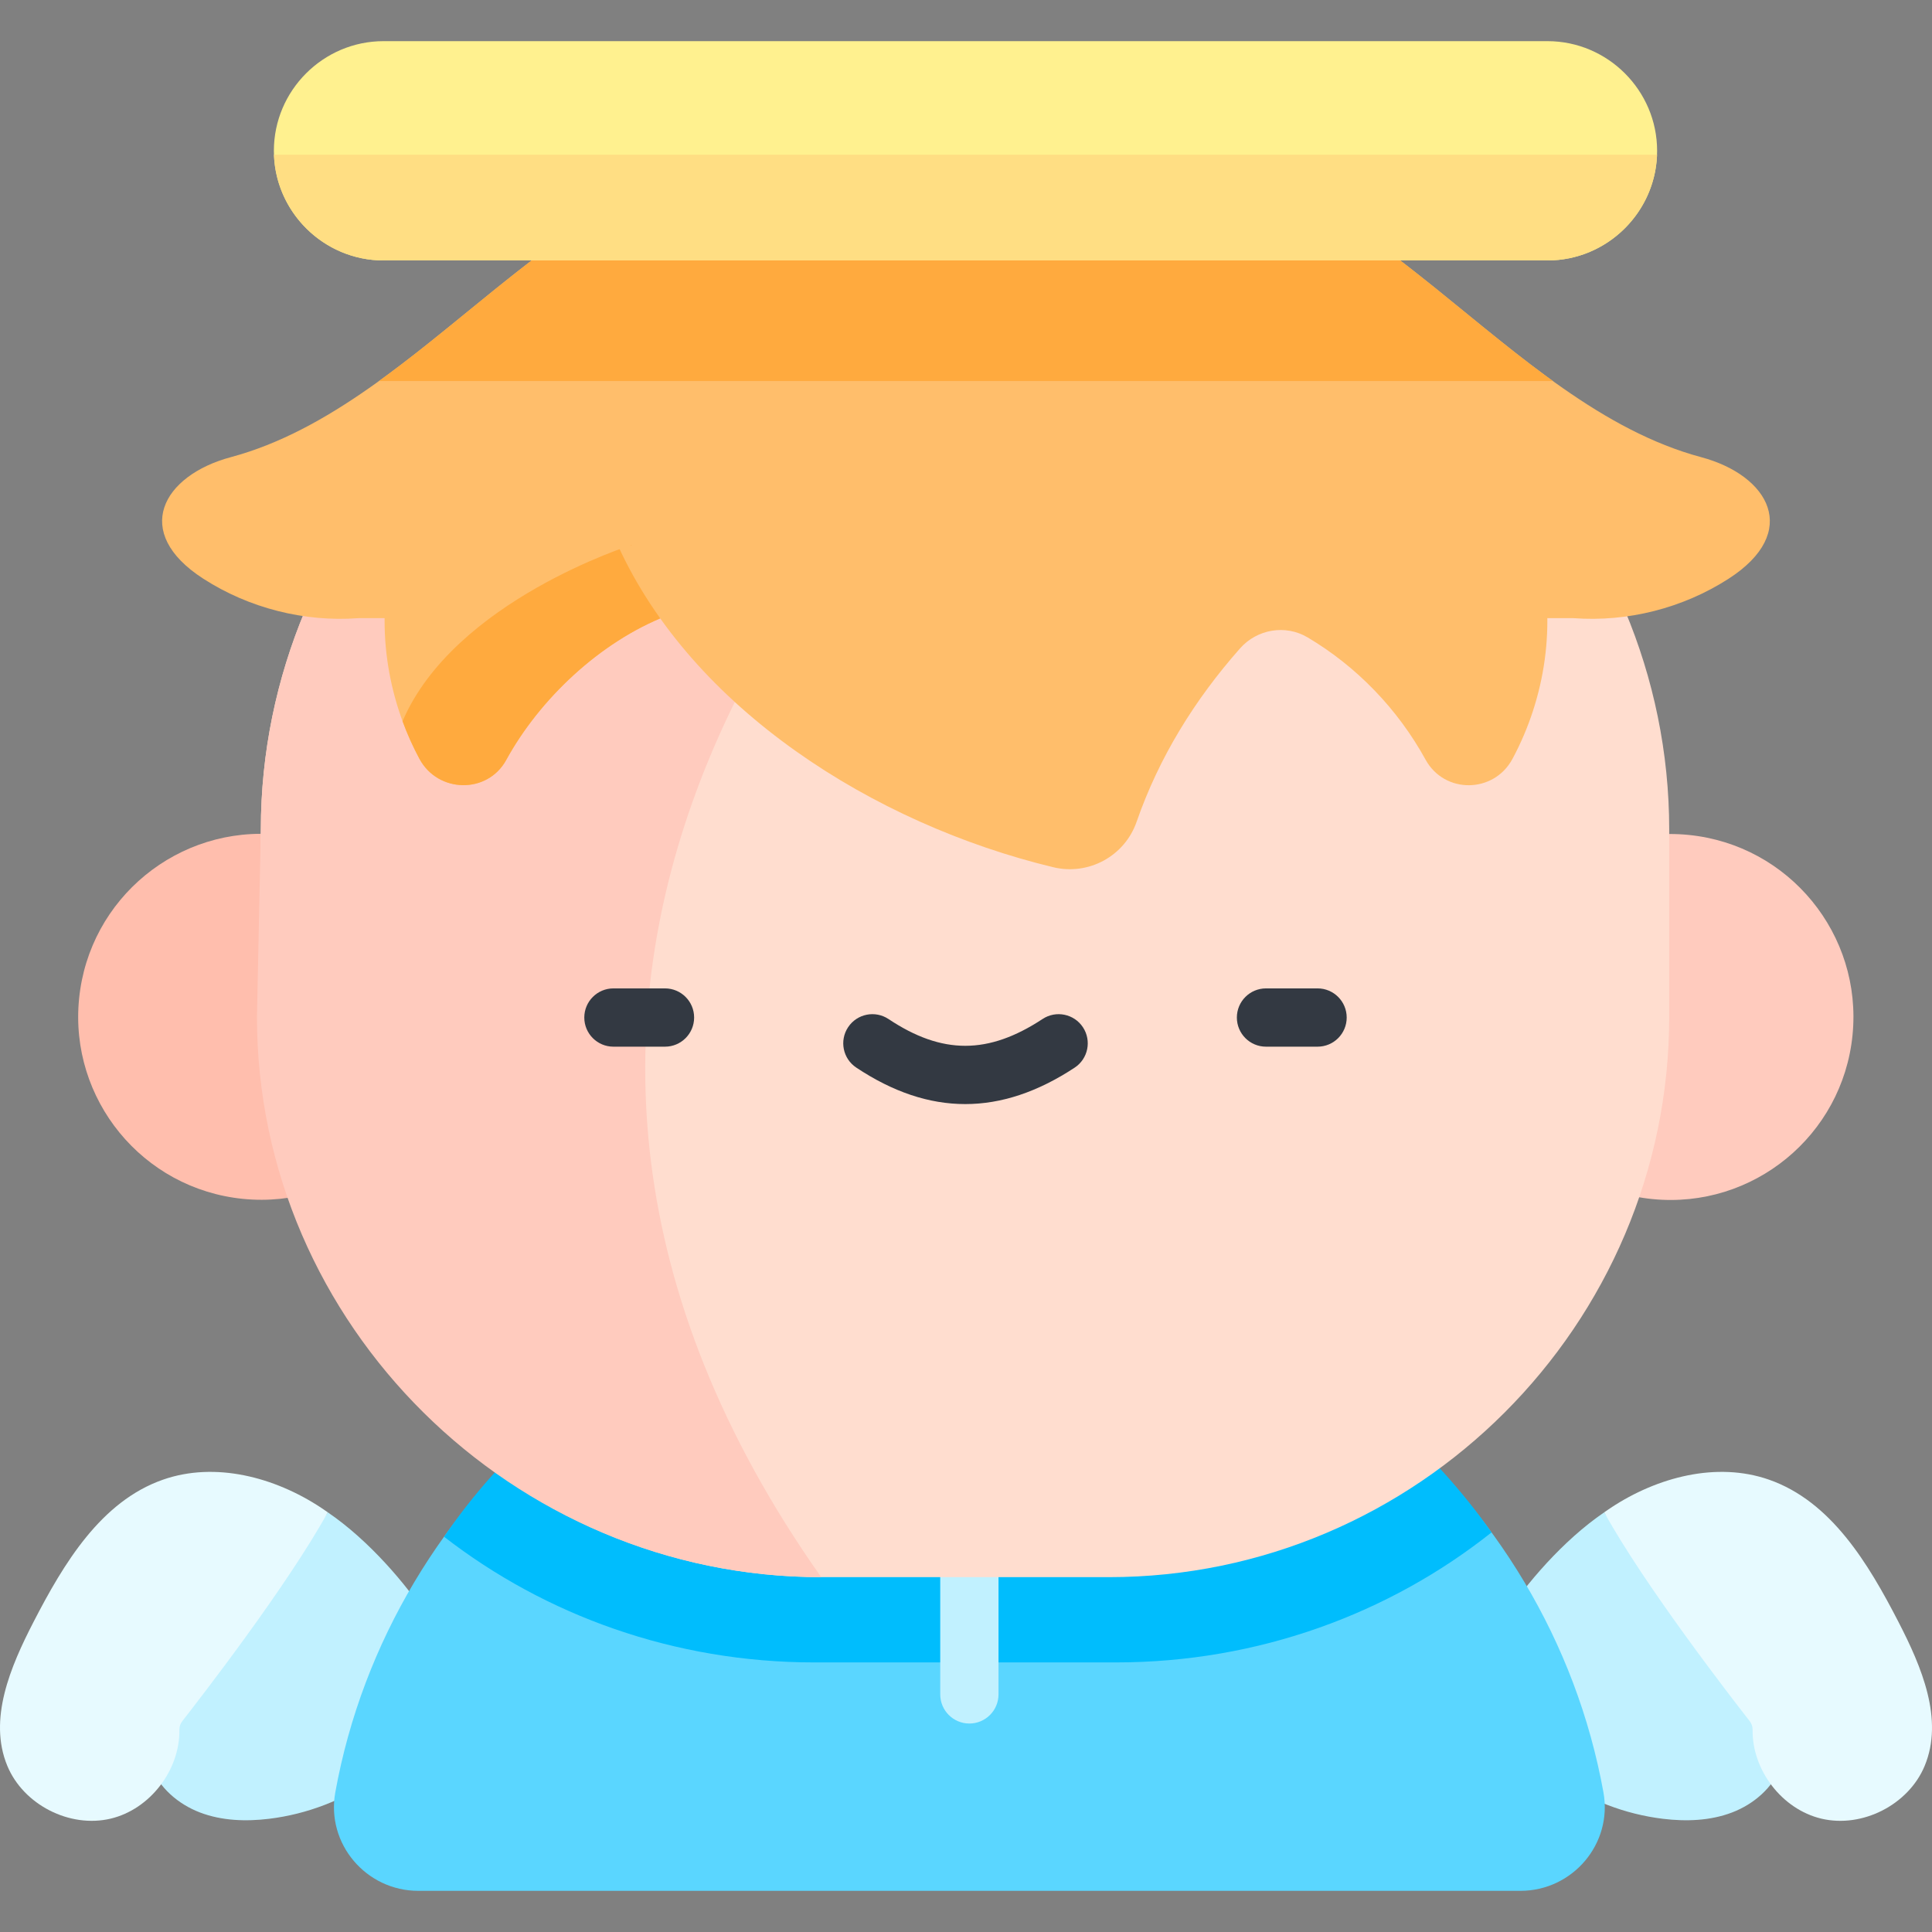 <svg id="Capa_1" enable-background="new 0 0 497.258 497.258" height="512" viewBox="0 0 497.258 497.258" width="512" xmlns="http://www.w3.org/2000/svg"><rect x="0" y="0" width="497.258" height="497.258" fill="#808080" stroke="none"/><g><g><path d="m458.422 454.524c-2.094 5.615-7.068 9.856-12.67 11.986s-11.78 2.334-17.73 1.614c-9.804-1.187-19.298-4.849-27.361-10.552-5.309-7.974-20.321-30.933-13.692-41.084 5.684-8.704 15.288-19.998 25.923-27.245 12.931 18.788 38.872 55.072 45.53 65.281z" fill="#c1f1ff"/><path d="m412.89 389.238c.568-.4 1.143-.792 1.724-1.176 11.913-7.871 27.214-11.934 40.694-7.224 15.982 5.584 25.565 21.576 33.323 36.624 5.949 11.539 11.717 25.065 6.735 37.054-4.154 9.996-16.056 16.07-26.588 13.567-10.155-2.414-17.862-12.523-17.693-22.922.013-.802-.279-1.574-.773-2.206-4.578-5.852-27.043-34.856-37.422-53.717z" fill="#e7faff"/></g><g><path d="m38.836 454.524c2.094 5.615 7.068 9.856 12.67 11.986s11.78 2.334 17.73 1.614c9.804-1.187 19.298-4.849 27.361-10.552 5.309-7.974 20.321-30.933 13.692-41.084-5.684-8.704-15.288-19.998-25.923-27.245-12.931 18.788-38.872 55.072-45.53 65.281z" fill="#c1f1ff"/><path d="m84.368 389.238c-.568-.4-1.143-.792-1.724-1.176-11.913-7.871-27.214-11.934-40.694-7.224-15.982 5.584-25.565 21.576-33.323 36.624-5.948 11.538-11.716 25.065-6.735 37.053 4.154 9.996 16.056 16.07 26.588 13.567 10.155-2.414 17.862-12.523 17.693-22.922-.013-.802.279-1.574.773-2.206 4.578-5.851 27.043-34.855 37.422-53.716z" fill="#e7faff"/></g><path d="m412.696 461.323c-14.081-77.831-84.218-136.136-163.199-136.136-78.984 0-149.115 58.284-163.199 136.136-2.392 13.223 7.939 25.342 21.377 25.342h283.645c13.437.001 23.768-12.119 21.376-25.342z" fill="#5ad6ff"/><path d="m249.497 325.188c-54.416 0-105.702 27.166-135.207 70.336 26.058 20.199 59.228 32.347 95.236 32.347h77.704c36.665 0 70.398-12.597 96.666-33.462-30.368-43.112-80.464-69.221-134.399-69.221z" fill="#00bdfd"/><g><path d="m249.497 443.601c-4.142 0-7.5-3.358-7.5-7.5v-33.174c0-4.142 3.358-7.5 7.5-7.5s7.5 3.358 7.5 7.5v33.174c-.001 4.142-3.358 7.5-7.5 7.5z" fill="#c1f1ff"/></g><ellipse cx="67.221" cy="261.575" fill="#ffbead" rx="47.097" ry="47.097" transform="matrix(.099 -.995 .995 .099 -199.705 302.694)"/><ellipse cx="429.779" cy="261.575" fill="#ffcbbe" rx="47.097" ry="47.097" transform="matrix(.099 -.995 .995 .099 127.127 663.488)"/><path d="m285.397 405.927h-74.038c-79.322 0-144.223-64.9-144.223-144.223v-48.197c0-79.322 64.9-146.472 144.223-146.472h74.038c79.322 0 144.223 67.149 144.223 146.472v48.197c-.001 79.323-64.901 144.223-144.223 144.223z" fill="#ffddcf"/><path d="m285.397 67.035h-74.038c-79.322 0-144.223 67.149-144.223 146.472l-1 48.197c0 79.322 65.9 144.223 145.223 144.223-104.145-147.635-6.948-276.797 74.038-338.892z" fill="#ffcbbe"/><g><g><g><path d="m171.155 269.393h-13.269c-4.142 0-7.5-3.358-7.5-7.5s3.358-7.5 7.5-7.5h13.269c4.142 0 7.5 3.358 7.5 7.5s-3.358 7.5-7.5 7.5z" fill="#333942"/></g><g><path d="m339.114 269.393h-13.27c-4.143 0-7.5-3.358-7.5-7.5s3.357-7.5 7.5-7.5h13.27c4.143 0 7.5 3.358 7.5 7.5s-3.357 7.5-7.5 7.5z" fill="#333942"/></g></g><g><path d="m248.428 284.167c-9.33 0-18.635-3.131-28.048-9.396-3.448-2.294-4.383-6.95-2.088-10.399 2.294-3.448 6.949-4.384 10.399-2.088 13.806 9.188 25.667 9.181 39.654-.022 3.46-2.276 8.109-1.318 10.388 2.144 2.276 3.46 1.316 8.111-2.144 10.388-9.499 6.248-18.843 9.373-28.161 9.373z" fill="#333942"/></g></g><path d="m404.97 159.1c13.936 1.043 28.18-2.574 39.929-10.14 18.639-12.002 10.495-26.587-7.055-31.294-50.588-13.569-85.55-76.878-138.616-76.47-10.363.08-20.689 3.409-29.85 8.27-13.205 7.007-29.01 6.703-42.281-.179-8.933-4.632-19.1-8.014-29.081-8.091-53.106-.409-88.075 62.913-138.616 76.47-17.549 4.707-25.694 19.292-7.055 31.294 11.749 7.566 25.994 11.183 39.929 10.14z" fill="#ffbe6b"/><path d="m399.693 98.078c-32.593-23.478-61.698-57.18-100.465-56.882-10.363.08-20.689 3.409-29.85 8.27-13.205 7.007-29.01 6.703-42.281-.179-8.933-4.632-19.1-8.014-29.081-8.091-38.792-.299-67.908 33.406-100.483 56.881h302.16z" fill="#ffaa3e"/><g><path d="m101.046 142.98c-4.389 17.483-1.603 36.483 6.916 52.33 4.758 8.852 17.497 9.109 22.326.295 8.549-15.605 24.034-30.36 41.282-37.109" fill="#ffbe6b"/></g><g><path d="m103.61 185.626c1.221 3.326 2.675 6.566 4.352 9.684 4.758 8.852 17.497 9.109 22.326.295 8.549-15.605 24.034-30.36 41.282-37.109l-9.015-18.225c-.001 0-45.624 14.304-58.945 45.355z" fill="#ffaa3e"/></g><path d="m158.987 140.271c19.112 42.065 65.793 71.777 112.092 82.934 9.104 2.194 18.388-2.848 21.461-11.693 5.753-16.56 14.927-31.397 26.613-44.62 4.391-4.968 11.689-6.223 17.393-2.843 12.685 7.516 23.242 18.506 30.365 31.473 4.873 8.871 17.559 8.732 22.356-.181 8.532-15.853 11.324-34.866 6.932-52.36" fill="#ffbe6b"/><path d="m398.286 10.592c15.522 0 28.222 12.7 28.222 28.222 0 15.522-12.7 28.222-28.222 28.222h-299.572c-15.522 0-28.222-12.7-28.222-28.222 0-15.522 12.7-28.222 28.222-28.222z" fill="#fff18f"/><path d="m70.51 39.814c.533 15.063 13.018 27.221 28.204 27.221h299.572c15.186 0 27.671-12.159 28.204-27.221z" fill="#ffde83"/></g></svg>